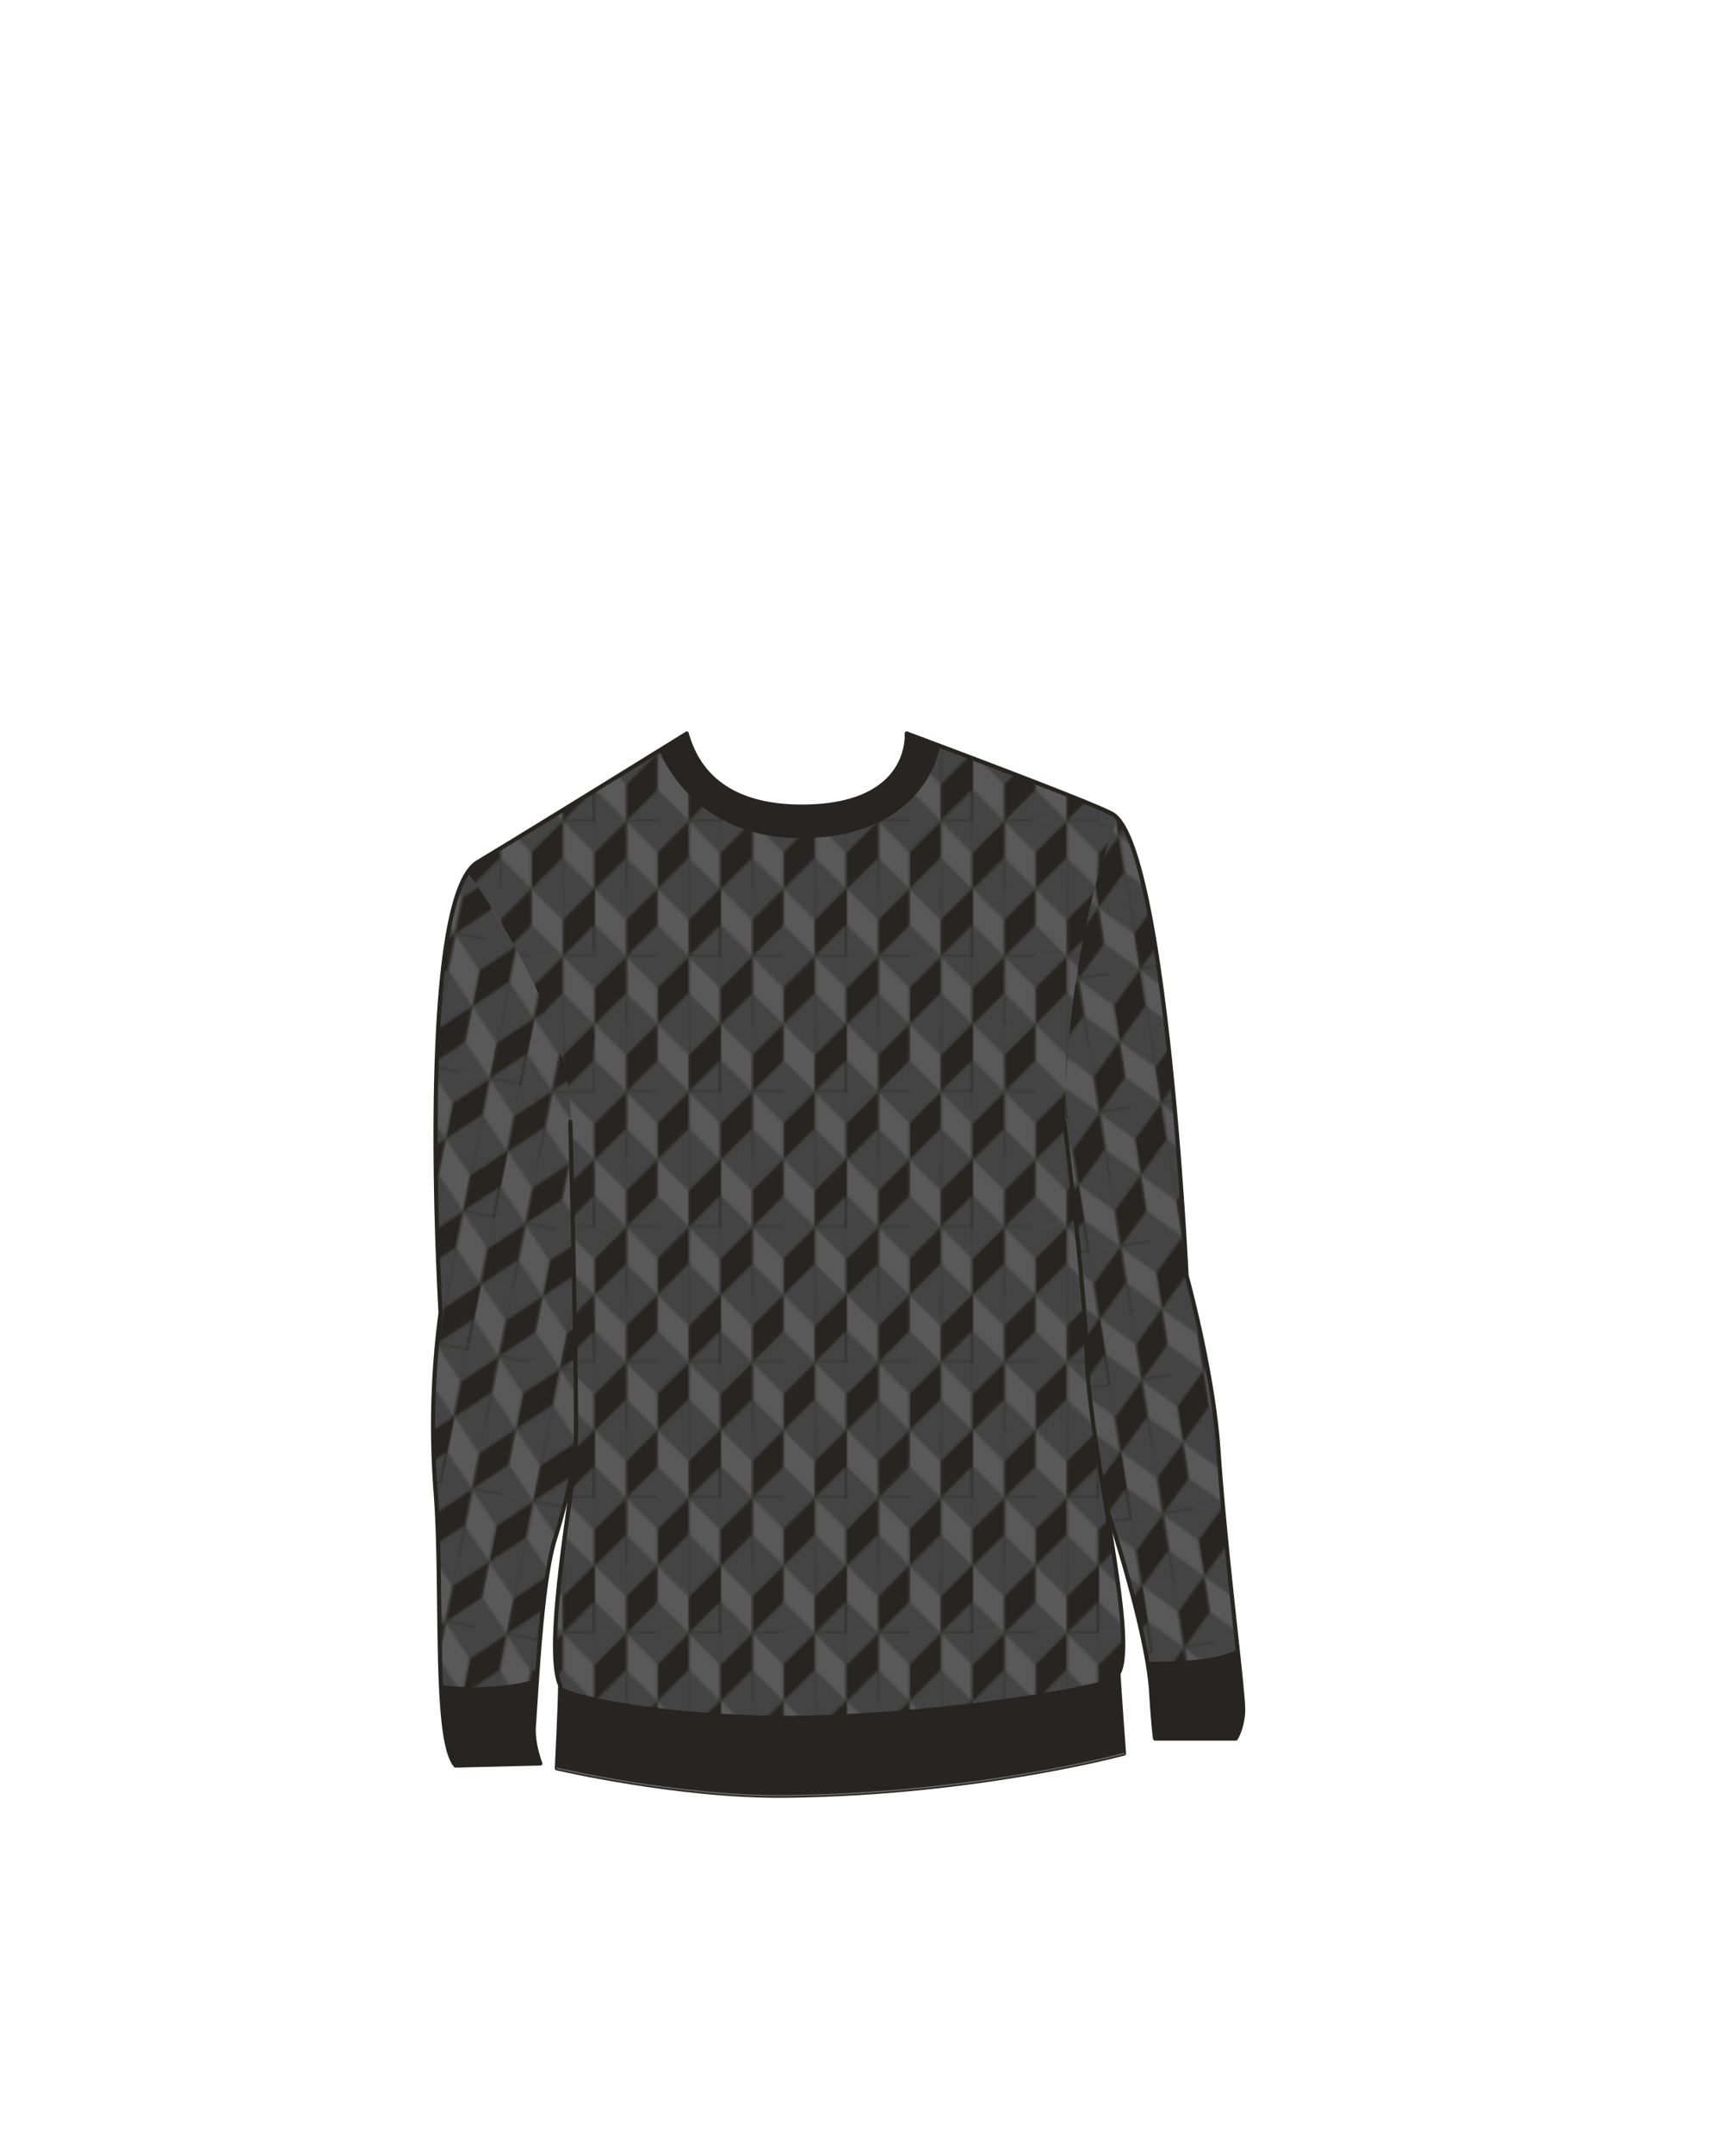 <svg xmlns="http://www.w3.org/2000/svg" xmlns:xlink="http://www.w3.org/1999/xlink" width="1250" height="1550" viewBox="0 0 1250 1550"><defs><pattern id="a" width="53.55" height="57.76" patternTransform="translate(-201.87 -30.31) rotate(11.36) scale(1.68)" patternUnits="userSpaceOnUse" viewBox="0 0 53.55 57.76"><rect width="53.55" height="57.76" fill="none"/><rect x="40.16" width="26.78" height="57.76" fill="#262521"/><rect x="40.16" width="13.39" height="28.88" fill="#595959"/><polygon points="53.55 13.39 40.16 0 66.94 0 53.55 13.39" fill="#444"/><polygon points="53.55 44.37 66.94 57.76 40.16 57.76 53.55 44.37" fill="#444"/><polygon points="53.55 28.88 40.16 42.27 40.16 15.49 53.55 28.88" fill="#444"/><rect x="13.39" width="26.78" height="57.76" fill="#262521"/><rect x="13.39" width="13.39" height="28.88" fill="#595959"/><rect x="26.78" y="28.88" width="13.39" height="28.88" fill="#595959"/><polygon points="26.78 13.39 13.39 0 40.16 0 26.78 13.39" fill="#444"/><polygon points="26.78 44.37 40.16 57.76 13.39 57.76 26.78 44.37" fill="#444"/><polygon points="26.78 28.88 40.16 15.49 40.16 42.27 26.78 28.88" fill="#444"/><polygon points="26.78 28.88 13.39 42.27 13.39 15.49 26.78 28.88" fill="#444"/><rect x="-13.39" width="26.78" height="57.76" fill="#262521"/><rect y="28.88" width="13.39" height="28.88" fill="#595959"/><polygon points="0 13.39 -13.39 0 13.39 0 0 13.39" fill="#444"/><polygon points="0 44.37 13.39 57.76 -13.39 57.76 0 44.37" fill="#444"/><polygon points="0 28.88 13.39 15.49 13.39 42.27 0 28.88" fill="#444"/></pattern><pattern id="b" width="53.55" height="57.76" patternTransform="translate(-114.96 -140.19) rotate(-8.99) scale(1.68)" patternUnits="userSpaceOnUse" viewBox="0 0 53.55 57.76"><rect width="53.55" height="57.76" fill="none"/><rect x="40.16" width="26.78" height="57.76" fill="#262521"/><rect x="40.16" width="13.39" height="28.88" fill="#595959"/><polygon points="53.55 13.39 40.16 0 66.94 0 53.55 13.39" fill="#444"/><polygon points="53.55 44.37 66.94 57.76 40.16 57.76 53.55 44.37" fill="#444"/><polygon points="53.55 28.88 40.16 42.27 40.16 15.49 53.55 28.88" fill="#444"/><rect x="13.39" width="26.78" height="57.76" fill="#262521"/><rect x="13.39" width="13.39" height="28.88" fill="#595959"/><rect x="26.78" y="28.88" width="13.39" height="28.88" fill="#595959"/><polygon points="26.78 13.39 13.39 0 40.16 0 26.78 13.39" fill="#444"/><polygon points="26.78 44.37 40.16 57.76 13.39 57.76 26.78 44.37" fill="#444"/><polygon points="26.78 28.88 40.16 15.49 40.16 42.27 26.78 28.88" fill="#444"/><polygon points="26.78 28.88 13.39 42.27 13.39 15.49 26.78 28.88" fill="#444"/><rect x="-13.39" width="26.78" height="57.76" fill="#262521"/><rect y="28.88" width="13.39" height="28.88" fill="#595959"/><polygon points="0 13.39 -13.39 0 13.39 0 0 13.39" fill="#444"/><polygon points="0 44.37 13.39 57.76 -13.39 57.76 0 44.37" fill="#444"/><polygon points="0 28.88 13.39 15.49 13.39 42.27 0 28.88" fill="#444"/></pattern><pattern id="c" width="53.55" height="57.76" patternTransform="translate(-206.58 -188.17) scale(1.68)" patternUnits="userSpaceOnUse" viewBox="0 0 53.55 57.76"><rect width="53.55" height="57.76" fill="none"/><rect x="40.16" width="26.78" height="57.76" fill="#262521"/><rect x="40.16" width="13.39" height="28.88" fill="#595959"/><polygon points="53.55 13.39 40.16 0 66.94 0 53.55 13.39" fill="#444"/><polygon points="53.55 44.37 66.94 57.76 40.16 57.76 53.55 44.37" fill="#444"/><polygon points="53.55 28.88 40.16 42.27 40.16 15.49 53.55 28.88" fill="#444"/><rect x="13.39" width="26.78" height="57.76" fill="#262521"/><rect x="13.39" width="13.39" height="28.88" fill="#595959"/><rect x="26.78" y="28.88" width="13.39" height="28.88" fill="#595959"/><polygon points="26.78 13.39 13.39 0 40.16 0 26.78 13.39" fill="#444"/><polygon points="26.78 44.37 40.16 57.76 13.39 57.76 26.78 44.37" fill="#444"/><polygon points="26.78 28.88 40.16 15.49 40.16 42.27 26.78 28.88" fill="#444"/><polygon points="26.78 28.88 13.39 42.27 13.39 15.49 26.78 28.88" fill="#444"/><rect x="-13.39" width="26.78" height="57.76" fill="#262521"/><rect y="28.88" width="13.39" height="28.88" fill="#595959"/><polygon points="0 13.39 -13.39 0 13.39 0 0 13.39" fill="#444"/><polygon points="0 44.37 13.39 57.76 -13.39 57.76 0 44.37" fill="#444"/><polygon points="0 28.88 13.39 15.49 13.39 42.27 0 28.88" fill="#444"/></pattern></defs><title>s05e02-03</title><path d="M877.22,1043c-3.84-55.87-22.89-124.63-22.89-124.63s-14.58-307-52.88-331.94c-10.88-7.11-148.63-58.32-148.63-58.32s4.72,52.64-75.63,52.64c-65.09,0-77.84-37.88-82-50a12.42,12.42,0,0,1-.75-2.59c-1,.66-106.06,65.8-150.57,92.61C299.18,647.69,317.24,945,317.24,945a619.73,619.73,0,0,0-3.6,128.12c5.52,68.42-1.88,179.2,14.45,197.93l61-1.5s-5.61-14.34-4.66-27c2.28-30.22,5.54-104.26,15.36-135.21,4.83-15.2,10.09-36.77,14.19-54.79-3.35,34.76-22,135.5-10.62,160.6,0,13-2.36,59.86-2.36,59.86s88.48,20.67,165.47,19.75c137.53-1.66,242.89-30.38,242.89-30.38s-3.23-43.82-4-57.41c8.88-15.34-1-63.45-10.45-125.17,15.4,46.66,32,107.53,33.91,137.5,1.63,26.39,2.88,34.36,2.88,34.36h58.1s4.49-6.66,5.3-18.88S882.79,1124.26,877.22,1043Z" fill="#262521"/><path d="M387.07,594.44c-16.5,10.12-31.8,19.46-43.16,26.3C299.18,647.69,317.24,945,317.24,945a619.73,619.73,0,0,0-3.6,128.12c3.31,41,2,97.28,3.9,139.8,31.43,4.76,61.59-1.42,69.13-4.33,1.06-15.63,2.4-33.3,4.2-50a.8.8,0,0,1-.2-1.21l.39-.52c2.14-19.56,4.94-37.68,8.69-49.5,4.83-15.2,10.09-36.77,14.19-54.79C412.21,1070.5,494.51,697.09,387.07,594.44Z" fill="url(#a)"/><path d="M826.09,1196.43c4.2-.08,49.85.67,65-9.17-4.12-38-10.61-96.89-13.86-144.26-3.84-55.87-22.89-124.63-22.89-124.63s-14.58-307-52.88-331.94c-4.19-2.74-27.22-12-53.94-22.41-4.73,33.24-38.13,189.39-39,235.61-.45,22.8,92.06,317.21,86.4,280.18C807.25,1117.32,820.42,1164,826.09,1196.43Z" fill="url(#b)"/><path d="M796,1083.09c-1.27-4.93-11.34-87-11.89-97.25C783,965.62,767,808.6,766.86,808c.74-126.1,34.45-213.93,38.37-218.08a17.69,17.69,0,0,0-3.78-3.47c-10.88-7.11-124.52-49.31-124.52-49.31s-9.57,66.16-100.44,66.23c-79.26.06-101.63-63-101.62-63.07-1,.66-86.45,53.65-131,80.46a24,24,0,0,0-7.31,7.55c12.49,15.9,57,81.57,71.7,146,1.45,12.81,2.79,26.18,3.28,39.05,1,25.82,3.19,160.07,3.65,166,1.14,14.78-.88,68.58-1.86,75.67l.57-2.49c-3.35,34.76-22,135.5-10.62,160.6,0,6.19,79.07,23.52,174.89,21.94,105-1.74,227.51-23,227.11-30.12C814.2,1189.64,795.59,1082,796,1083.09Z" fill="url(#c)"/><path d="M494.48,528.13l0,0S494.49,528.1,494.48,528.13Z" fill="#262521"/><path d="M413.68,1053.71c-4.14,18.21-9,38.16-13.93,53.64-9.82,31-13.08,105-15.36,135.21-.95,12.67,4.66,27,4.66,27l-61,1.5c-16.33-18.73-8.93-129.51-14.45-197.93A619.73,619.73,0,0,1,317.24,945s-18.06-297.33,26.67-324.28,150.6-92.63,150.6-92.63-.25-.24.72,2.61c4.12,12.15,16.87,50,82,50,80.35,0,75.64-52.64,75.64-52.64s137.74,51.21,148.62,58.32c38.3,25,52.88,331.94,52.88,331.94s19,68.76,22.89,124.63c5.57,81.26,18.66,177.57,17.84,189.79s-5.3,18.88-5.3,18.88h-58.1s-1.25-8-2.88-34.36c-1.86-29.85-17-86.23-32.37-132.82" fill="none" stroke="#262521" stroke-linecap="round" stroke-linejoin="round" stroke-width="3"/><path d="M410.64,807.59s5.34,199.1,3.82,238.13c-.83,21.49-23.46,140.26-11.15,167.44.05,13-2.35,59.86-2.35,59.86s88.48,20.67,165.47,19.75c137.53-1.66,242.89-30.38,242.89-30.38s-3.23-43.82-4-57.41c14.49-25-21.06-160.16-22.86-230.12-1.22-47.58-16.1-167.27-16.1-167.27" fill="none" stroke="#262521" stroke-linecap="round" stroke-linejoin="round" stroke-width="3"/><path d="M401,1273s88.48,20.67,165.47,19.75c137.53-1.66,242.89-30.38,242.89-30.38" fill="none" stroke="#636363" stroke-linecap="round" stroke-linejoin="round"/></svg>